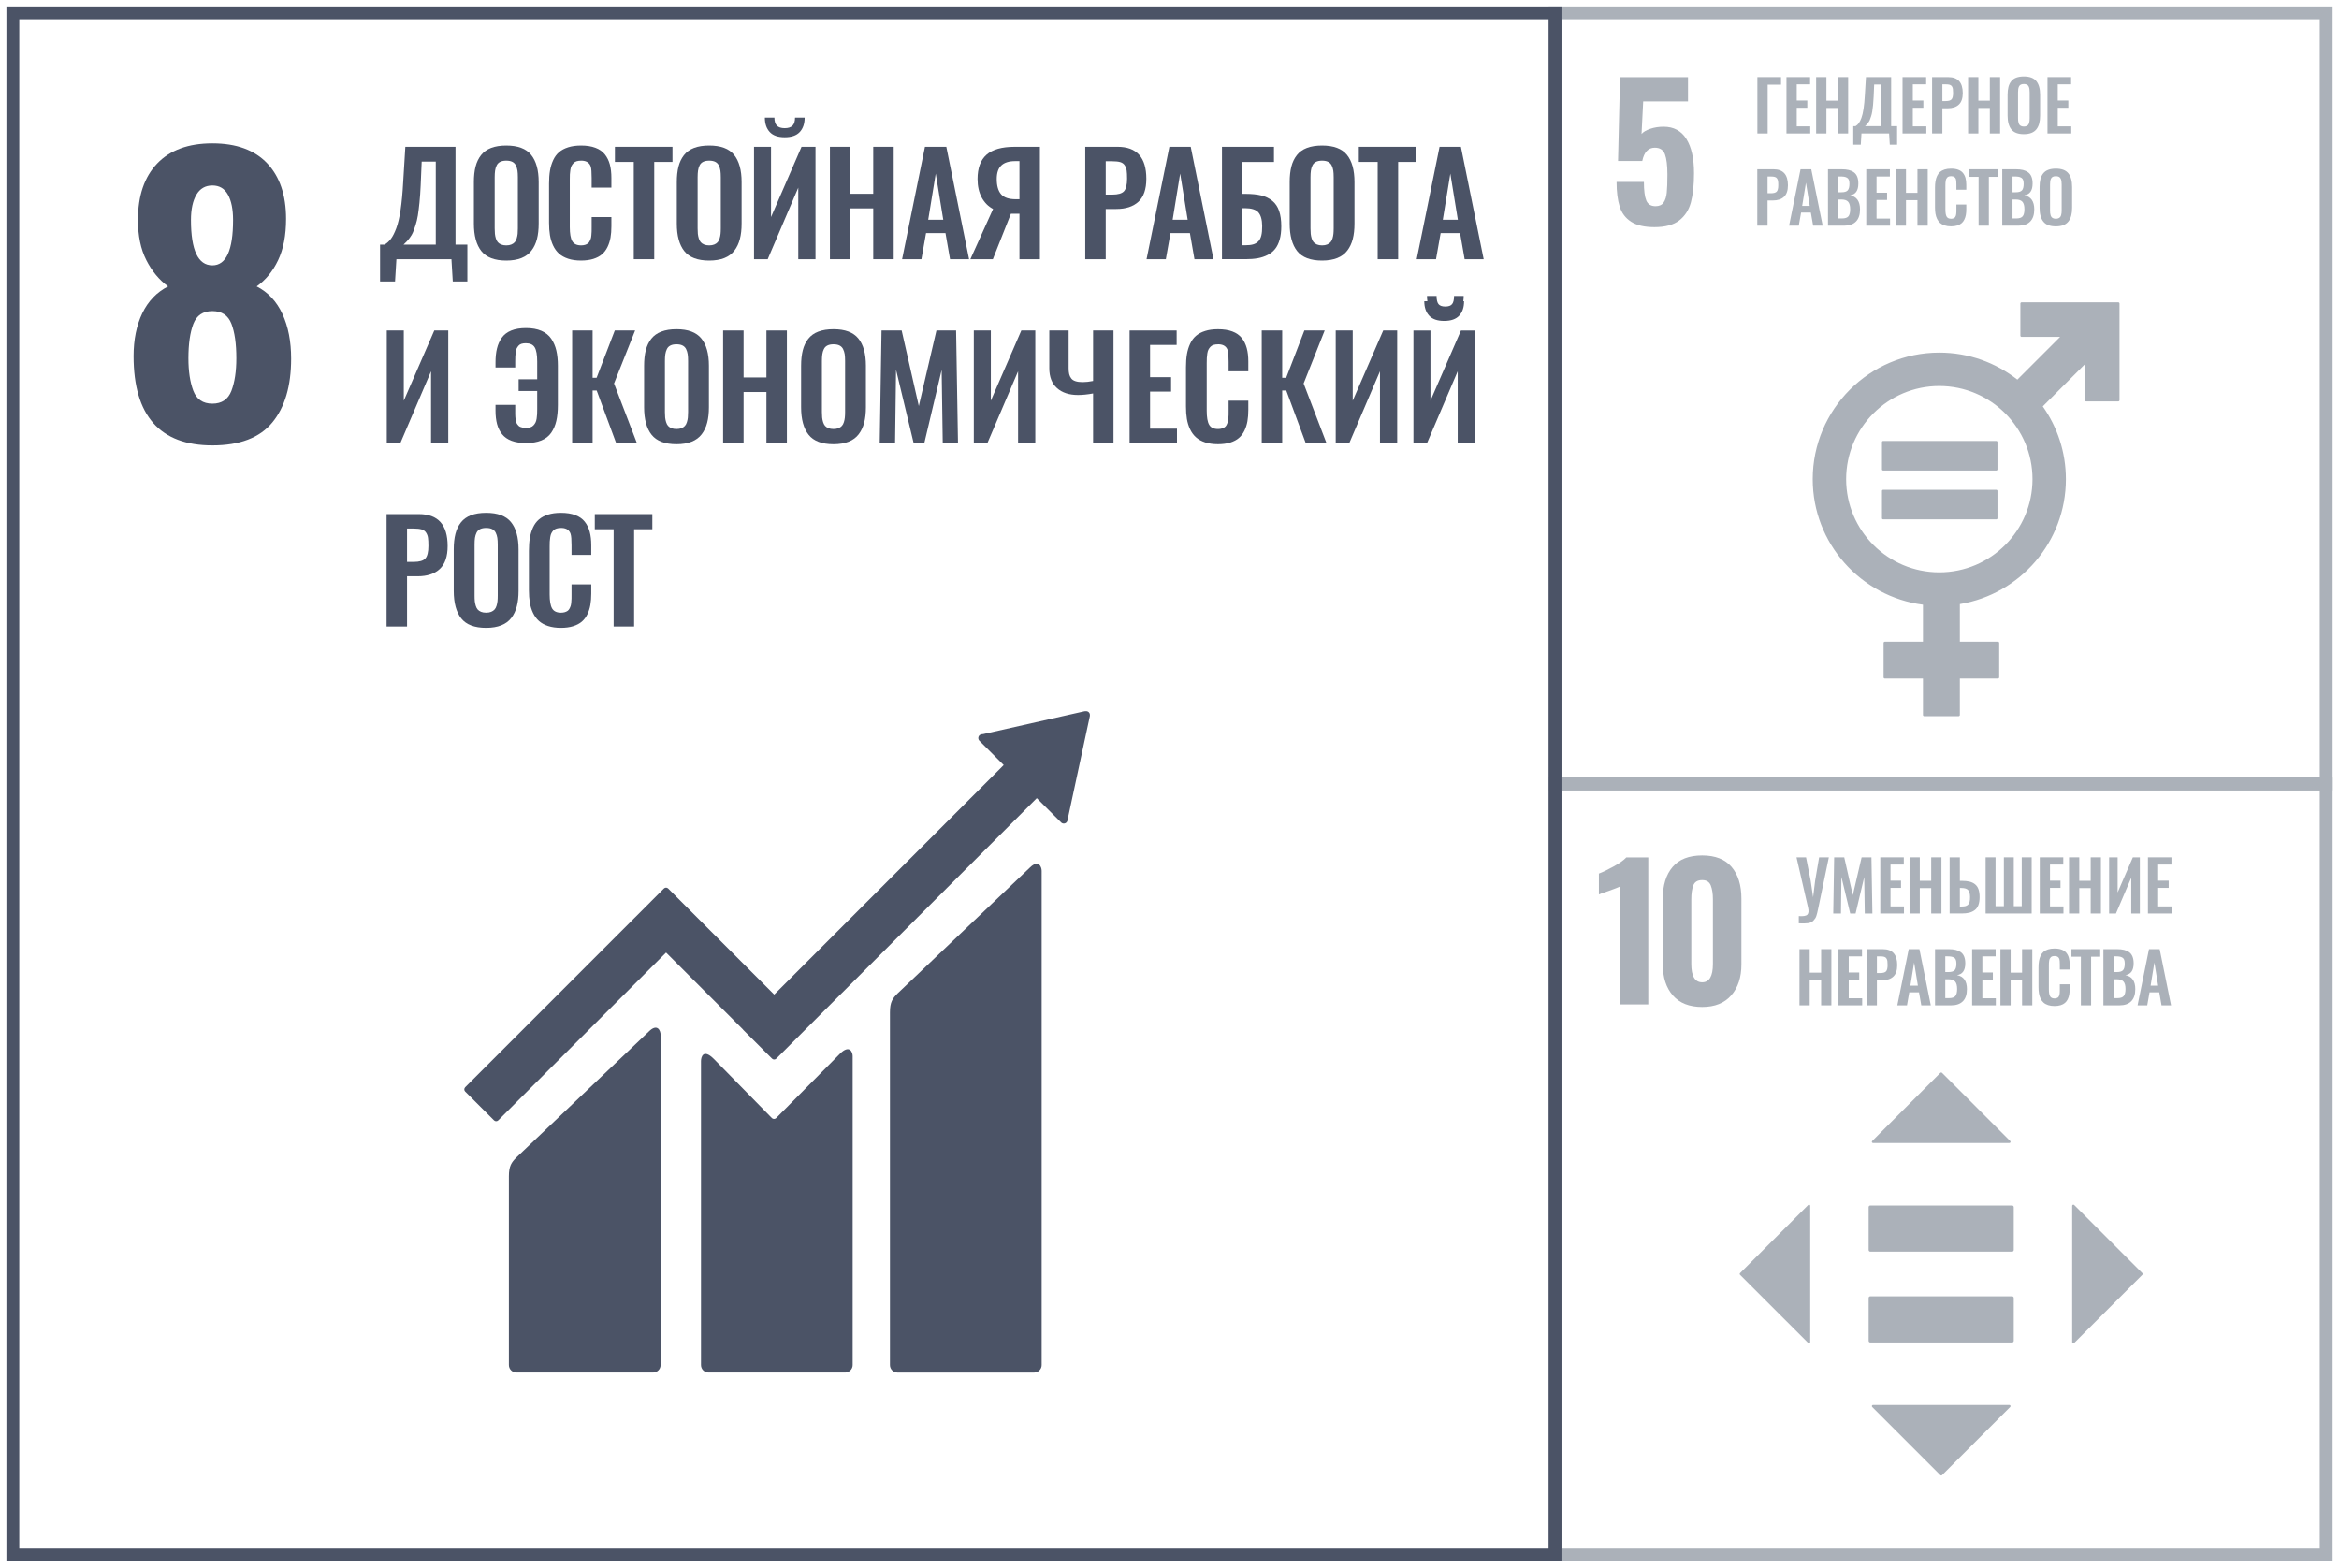<svg viewBox="0 0 182 122" fill="none" xmlns="http://www.w3.org/2000/svg">
<path d="M10.395 27.709C10.395 26.428 10.621 25.318 11.073 24.375C11.525 23.435 12.194 22.737 13.079 22.286C12.382 21.778 11.816 21.094 11.383 20.237C10.95 19.381 10.734 18.34 10.734 17.116C10.734 15.233 11.233 13.768 12.231 12.722C13.229 11.679 14.66 11.155 16.525 11.155C18.389 11.155 19.81 11.674 20.791 12.709C21.77 13.745 22.259 15.186 22.259 17.032C22.259 18.313 22.052 19.385 21.638 20.251C21.223 21.118 20.668 21.795 19.971 22.286C20.857 22.737 21.525 23.453 21.977 24.432C22.429 25.411 22.654 26.569 22.654 27.907C22.654 30.035 22.165 31.692 21.186 32.879C20.206 34.065 18.653 34.658 16.525 34.658C12.438 34.658 10.395 32.341 10.395 27.709ZM18.008 30.407C18.263 29.738 18.389 28.896 18.389 27.878C18.389 26.749 18.263 25.855 18.008 25.195C17.754 24.536 17.259 24.207 16.525 24.207C15.791 24.207 15.297 24.542 15.042 25.209C14.788 25.878 14.66 26.768 14.66 27.878C14.66 28.896 14.788 29.738 15.042 30.407C15.297 31.076 15.791 31.41 16.525 31.41C17.259 31.41 17.754 31.076 18.008 30.407ZM18.135 17.116C18.135 16.287 18.003 15.633 17.739 15.153C17.475 14.672 17.071 14.433 16.525 14.433C15.978 14.433 15.564 14.672 15.281 15.153C15 15.633 14.859 16.287 14.859 17.116C14.859 19.471 15.414 20.647 16.525 20.647C17.599 20.647 18.135 19.471 18.135 17.116Z" fill="#4B5366"/>
<path d="M29.573 21.904V19.035H29.922C30.111 18.924 30.278 18.771 30.42 18.582C30.562 18.392 30.7 18.119 30.834 17.764C30.968 17.41 31.079 16.933 31.169 16.336C31.258 15.738 31.326 15.016 31.371 14.173L31.54 11.424H35.443V19.035H36.366V21.904H35.231L35.127 20.169H30.845L30.739 21.904H29.573ZM31.398 19.035H33.908V12.575H32.812L32.732 14.437C32.711 14.922 32.68 15.363 32.64 15.761C32.599 16.158 32.557 16.493 32.514 16.768C32.469 17.042 32.408 17.296 32.332 17.529C32.254 17.764 32.189 17.946 32.133 18.078C32.079 18.21 32 18.346 31.896 18.484C31.793 18.624 31.713 18.722 31.657 18.779C31.6 18.838 31.515 18.924 31.398 19.035Z" fill="#4B5366"/>
<path d="M39.394 20.275C38.494 20.275 37.849 20.031 37.458 19.542C37.068 19.054 36.873 18.338 36.873 17.395V14.168C36.873 13.703 36.917 13.302 37.005 12.96C37.092 12.62 37.234 12.323 37.429 12.074C37.625 11.824 37.885 11.637 38.212 11.512C38.54 11.387 38.933 11.325 39.394 11.325C40.291 11.325 40.934 11.566 41.326 12.047C41.718 12.53 41.915 13.235 41.915 14.168V17.395C41.915 17.852 41.87 18.254 41.781 18.6C41.691 18.947 41.548 19.248 41.352 19.502C41.157 19.757 40.897 19.95 40.571 20.08C40.242 20.209 39.851 20.275 39.394 20.275ZM38.995 19.025C39.106 19.07 39.238 19.094 39.394 19.094C39.548 19.094 39.68 19.07 39.788 19.025C39.898 18.979 39.985 18.919 40.05 18.846C40.116 18.772 40.167 18.675 40.203 18.556C40.24 18.436 40.264 18.316 40.278 18.197C40.289 18.078 40.295 17.935 40.295 17.769V13.799C40.295 13.588 40.285 13.412 40.264 13.272C40.242 13.131 40.201 12.998 40.14 12.872C40.078 12.748 39.986 12.655 39.863 12.593C39.74 12.532 39.583 12.501 39.394 12.501C39.204 12.501 39.047 12.532 38.922 12.593C38.797 12.655 38.705 12.748 38.645 12.872C38.585 12.998 38.544 13.131 38.524 13.272C38.503 13.412 38.492 13.588 38.492 13.799V17.769C38.492 17.935 38.498 18.078 38.51 18.197C38.523 18.316 38.547 18.436 38.584 18.556C38.621 18.675 38.672 18.772 38.735 18.846C38.798 18.919 38.885 18.979 38.995 19.025Z" fill="#4B5366"/>
<path d="M45.211 20.274C44.835 20.274 44.502 20.228 44.215 20.133C43.926 20.038 43.687 19.906 43.499 19.738C43.312 19.568 43.158 19.36 43.04 19.109C42.923 18.86 42.84 18.591 42.793 18.305C42.745 18.018 42.722 17.696 42.722 17.337V14.288C42.722 13.909 42.746 13.573 42.795 13.279C42.844 12.986 42.927 12.713 43.044 12.462C43.159 12.21 43.312 12.004 43.499 11.842C43.687 11.681 43.924 11.553 44.212 11.462C44.498 11.371 44.831 11.325 45.211 11.325C45.647 11.325 46.019 11.382 46.329 11.5C46.638 11.615 46.883 11.786 47.062 12.01C47.242 12.235 47.371 12.499 47.453 12.799C47.533 13.099 47.573 13.45 47.573 13.85V14.6H46.038V13.857C46.038 13.42 46.016 13.127 45.971 12.975C45.879 12.68 45.656 12.523 45.301 12.502H45.216C45.082 12.502 44.966 12.517 44.866 12.548C44.766 12.58 44.683 12.63 44.621 12.699C44.556 12.768 44.505 12.841 44.467 12.918C44.428 12.995 44.4 13.096 44.38 13.22C44.36 13.346 44.349 13.461 44.343 13.566C44.338 13.672 44.336 13.806 44.336 13.967V17.67C44.336 18.183 44.4 18.549 44.528 18.767C44.656 18.983 44.886 19.093 45.216 19.093C45.328 19.093 45.427 19.08 45.515 19.055C45.6 19.028 45.672 18.995 45.731 18.953C45.789 18.914 45.837 18.856 45.879 18.779C45.919 18.704 45.95 18.634 45.971 18.569C45.992 18.503 46.007 18.413 46.017 18.297C46.028 18.18 46.034 18.083 46.036 18.002C46.038 17.921 46.038 17.81 46.038 17.67V16.889H47.573V17.607C47.573 17.933 47.551 18.227 47.505 18.487C47.459 18.747 47.382 18.991 47.271 19.221C47.16 19.448 47.017 19.639 46.84 19.79C46.665 19.941 46.44 20.059 46.166 20.146C45.891 20.231 45.572 20.274 45.211 20.274Z" fill="#4B5366"/>
<path d="M49.314 20.169V12.601H47.848V11.424H52.326V12.601H50.907V20.169H49.314Z" fill="#4B5366"/>
<path d="M55.184 20.275C54.285 20.275 53.639 20.031 53.249 19.542C52.858 19.054 52.663 18.338 52.663 17.395V14.168C52.663 13.703 52.708 13.302 52.795 12.96C52.883 12.62 53.025 12.323 53.22 12.074C53.415 11.824 53.676 11.637 54.003 11.512C54.33 11.387 54.724 11.325 55.184 11.325C56.082 11.325 56.725 11.566 57.117 12.047C57.509 12.53 57.706 13.235 57.706 14.168V17.395C57.706 17.852 57.661 18.254 57.571 18.6C57.481 18.947 57.338 19.248 57.143 19.502C56.948 19.757 56.687 19.95 56.361 20.08C56.033 20.209 55.641 20.275 55.184 20.275ZM54.786 19.025C54.897 19.07 55.029 19.094 55.184 19.094C55.339 19.094 55.471 19.07 55.579 19.025C55.689 18.979 55.776 18.919 55.841 18.846C55.907 18.772 55.958 18.675 55.994 18.556C56.031 18.436 56.055 18.316 56.067 18.197C56.08 18.078 56.086 17.935 56.086 17.769V13.799C56.086 13.588 56.076 13.412 56.055 13.272C56.033 13.131 55.992 12.998 55.931 12.872C55.869 12.748 55.777 12.655 55.654 12.593C55.531 12.532 55.374 12.501 55.184 12.501C54.995 12.501 54.837 12.532 54.713 12.593C54.588 12.655 54.496 12.748 54.436 12.872C54.376 12.998 54.335 13.131 54.315 13.272C54.294 13.412 54.283 13.588 54.283 13.799V17.769C54.283 17.935 54.288 18.078 54.3 18.197C54.314 18.316 54.338 18.436 54.375 18.556C54.411 18.675 54.462 18.772 54.526 18.846C54.589 18.919 54.675 18.979 54.786 19.025Z" fill="#4B5366"/>
<path d="M58.671 20.169V11.426H59.995V16.89L62.367 11.426H63.455V20.169H62.115V14.6L59.737 20.169H58.671ZM61.06 10.681C60.532 10.681 60.142 10.545 59.891 10.27C59.64 9.996 59.515 9.623 59.515 9.152H60.258C60.258 9.44 60.323 9.65 60.453 9.78C60.583 9.91 60.786 9.975 61.06 9.975C61.334 9.975 61.536 9.91 61.666 9.78C61.796 9.65 61.862 9.44 61.862 9.152H62.61C62.61 9.623 62.485 9.996 62.233 10.27C61.981 10.545 61.59 10.681 61.06 10.681Z" fill="#4B5366"/>
<path d="M64.578 20.169V11.424H66.17V15.079H67.948V11.424H69.54V20.169H67.948V16.214H66.17V20.169H64.578Z" fill="#4B5366"/>
<path d="M70.194 20.169L71.972 11.426H73.634L75.405 20.169H73.923L73.569 18.139H72.056L71.697 20.169H70.194ZM72.225 17.1H73.396L72.811 13.509L72.225 17.1Z" fill="#4B5366"/>
<path d="M75.506 20.169L77.273 16.261C76.903 16.068 76.609 15.773 76.392 15.376C76.174 14.977 76.064 14.497 76.064 13.93C76.064 13.08 76.298 12.45 76.764 12.04C77.23 11.63 77.958 11.425 78.95 11.425H80.916V20.169H79.325V16.63H78.849H78.659L77.256 20.169H75.506ZM79.029 15.502H79.325V12.537H79.002C78.513 12.537 78.15 12.65 77.913 12.876C77.675 13.101 77.557 13.452 77.557 13.93C77.557 14.457 77.67 14.852 77.895 15.113C78.12 15.372 78.497 15.502 79.029 15.502Z" fill="#4B5366"/>
<path d="M84.445 20.169V11.424H86.962C88.451 11.424 89.197 12.253 89.197 13.91C89.197 14.722 88.993 15.316 88.586 15.695C88.177 16.072 87.603 16.261 86.861 16.261H86.038V20.169H84.445ZM86.038 15.143H86.549C86.999 15.143 87.303 15.055 87.462 14.877C87.62 14.7 87.699 14.374 87.699 13.899C87.699 13.628 87.689 13.419 87.667 13.272C87.647 13.124 87.597 12.989 87.52 12.868C87.442 12.746 87.328 12.663 87.175 12.617C87.022 12.571 86.814 12.548 86.555 12.548H86.038V15.143Z" fill="#4B5366"/>
<path d="M89.214 20.169L90.99 11.426H92.652L94.423 20.169H92.942L92.588 18.139H91.075L90.715 20.169H89.214ZM91.243 17.1H92.415L91.829 13.509L91.243 17.1Z" fill="#4B5366"/>
<path d="M95.083 20.168V11.425H99.128V12.606H96.676V15.085H96.934C97.404 15.085 97.807 15.127 98.14 15.209C98.472 15.291 98.757 15.43 98.996 15.623C99.235 15.817 99.412 16.077 99.526 16.404C99.641 16.731 99.698 17.134 99.698 17.611C99.698 18.002 99.656 18.344 99.574 18.638C99.491 18.931 99.373 19.175 99.22 19.368C99.067 19.561 98.874 19.718 98.64 19.837C98.406 19.957 98.149 20.042 97.868 20.093C97.586 20.144 97.265 20.168 96.903 20.168H95.083ZM96.676 19.083H96.903C97.142 19.083 97.339 19.063 97.496 19.019C97.652 18.977 97.787 18.902 97.899 18.793C98.011 18.684 98.092 18.531 98.142 18.337C98.191 18.142 98.214 17.892 98.211 17.591C98.207 17.098 98.108 16.743 97.915 16.525C97.722 16.308 97.377 16.199 96.882 16.199H96.676V19.083Z" fill="#4B5366"/>
<path d="M102.873 20.275C101.973 20.275 101.328 20.031 100.937 19.542C100.547 19.054 100.352 18.338 100.352 17.395V14.168C100.352 13.703 100.396 13.302 100.484 12.96C100.571 12.62 100.713 12.323 100.909 12.074C101.104 11.824 101.364 11.637 101.692 11.512C102.019 11.387 102.413 11.325 102.873 11.325C103.77 11.325 104.414 11.566 104.805 12.047C105.198 12.53 105.394 13.235 105.394 14.168V17.395C105.394 17.852 105.35 18.254 105.26 18.6C105.17 18.947 105.027 19.248 104.832 19.502C104.636 19.757 104.376 19.95 104.05 20.08C103.721 20.209 103.33 20.275 102.873 20.275ZM102.475 19.025C102.586 19.07 102.718 19.094 102.873 19.094C103.027 19.094 103.159 19.07 103.268 19.025C103.378 18.979 103.464 18.919 103.53 18.846C103.595 18.772 103.646 18.675 103.683 18.556C103.719 18.436 103.744 18.316 103.756 18.197C103.768 18.078 103.775 17.935 103.775 17.769V13.799C103.775 13.588 103.765 13.412 103.744 13.272C103.721 13.131 103.68 12.998 103.619 12.872C103.557 12.748 103.465 12.655 103.342 12.593C103.219 12.532 103.063 12.501 102.873 12.501C102.683 12.501 102.526 12.532 102.402 12.593C102.276 12.655 102.184 12.748 102.124 12.872C102.064 12.998 102.023 13.131 102.003 13.272C101.982 13.412 101.971 13.588 101.971 13.799V17.769C101.971 17.935 101.977 18.078 101.989 18.197C102.002 18.316 102.027 18.436 102.063 18.556C102.1 18.675 102.151 18.772 102.214 18.846C102.277 18.919 102.364 18.979 102.475 19.025Z" fill="#4B5366"/>
<path d="M107.198 20.169V12.601H105.731V11.424H110.209V12.601H108.791V20.169H107.198Z" fill="#4B5366"/>
<path d="M110.235 20.169L112.013 11.426H113.675L115.446 20.169H113.964L113.61 18.139H112.097L111.738 20.169H110.235ZM112.266 17.1H113.437L112.852 13.509L112.266 17.1Z" fill="#4B5366"/>
<path d="M30.096 34.46V25.715H31.419V31.179L33.792 25.715H34.88V34.46H33.54V28.891L31.16 34.46H30.096Z" fill="#4B5366"/>
<path d="M40.925 34.475C40.489 34.475 40.116 34.418 39.806 34.301C39.497 34.186 39.252 34.015 39.07 33.79C38.889 33.565 38.758 33.302 38.677 33.001C38.597 32.701 38.556 32.35 38.556 31.949V31.502H40.09V31.944V31.97V32.213C40.09 32.266 40.094 32.339 40.099 32.431C40.104 32.525 40.111 32.595 40.12 32.642C40.129 32.691 40.144 32.751 40.163 32.822C40.181 32.894 40.205 32.95 40.231 32.988C40.257 33.027 40.291 33.069 40.334 33.114C40.377 33.161 40.424 33.196 40.48 33.218C40.533 33.241 40.596 33.26 40.669 33.275C40.741 33.292 40.822 33.3 40.914 33.3C41.048 33.3 41.165 33.283 41.265 33.252C41.365 33.22 41.447 33.17 41.51 33.101C41.573 33.034 41.625 32.96 41.665 32.883C41.705 32.805 41.735 32.704 41.755 32.58C41.775 32.455 41.787 32.339 41.792 32.235C41.797 32.129 41.8 31.995 41.8 31.833V30.425H40.355V29.513H41.8V28.131C41.8 27.614 41.735 27.248 41.608 27.032C41.479 26.816 41.248 26.707 40.914 26.707C40.785 26.707 40.672 26.722 40.576 26.752C40.481 26.782 40.404 26.832 40.344 26.902C40.285 26.973 40.238 27.044 40.201 27.116C40.167 27.188 40.141 27.287 40.126 27.413C40.11 27.541 40.1 27.65 40.097 27.743C40.093 27.836 40.09 27.966 40.09 28.131V28.595H38.556V28.194C38.556 27.783 38.594 27.422 38.671 27.113C38.745 26.803 38.87 26.526 39.044 26.28C39.219 26.034 39.463 25.847 39.778 25.718C40.093 25.59 40.475 25.526 40.925 25.526C41.396 25.526 41.795 25.597 42.125 25.74C42.453 25.883 42.71 26.089 42.894 26.359C43.078 26.629 43.21 26.935 43.289 27.277C43.369 27.617 43.409 28.014 43.409 28.464V31.511C43.409 31.986 43.369 32.397 43.289 32.746C43.21 33.093 43.078 33.401 42.894 33.669C42.71 33.936 42.453 34.137 42.125 34.273C41.795 34.408 41.396 34.475 40.925 34.475Z" fill="#4B5366"/>
<path d="M44.52 34.46V25.715H46.112V29.396H46.423L47.837 25.715H49.419L47.779 29.84L49.551 34.46H47.937L46.429 30.389H46.112V34.46H44.52Z" fill="#4B5366"/>
<path d="M52.64 34.566C51.74 34.566 51.095 34.32 50.704 33.832C50.314 33.343 50.119 32.628 50.119 31.686V28.459C50.119 27.994 50.163 27.591 50.251 27.251C50.338 26.909 50.48 26.614 50.675 26.364C50.871 26.115 51.131 25.927 51.459 25.803C51.786 25.678 52.179 25.615 52.64 25.615C53.536 25.615 54.18 25.856 54.572 26.338C54.965 26.82 55.161 27.526 55.161 28.459V31.686C55.161 32.143 55.117 32.544 55.026 32.891C54.937 33.238 54.794 33.538 54.599 33.792C54.403 34.048 54.143 34.241 53.817 34.369C53.488 34.5 53.097 34.566 52.64 34.566ZM52.242 33.316C52.351 33.361 52.484 33.384 52.64 33.384C52.794 33.384 52.926 33.361 53.035 33.316C53.143 33.27 53.231 33.21 53.296 33.136C53.362 33.062 53.413 32.966 53.45 32.845C53.486 32.727 53.511 32.607 53.523 32.487C53.535 32.367 53.541 32.225 53.541 32.06V28.089C53.541 27.878 53.532 27.703 53.509 27.561C53.488 27.421 53.447 27.288 53.386 27.163C53.324 27.039 53.232 26.946 53.109 26.884C52.986 26.821 52.829 26.791 52.64 26.791C52.45 26.791 52.293 26.821 52.168 26.884C52.043 26.946 51.95 27.039 51.891 27.163C51.831 27.288 51.79 27.421 51.77 27.561C51.748 27.703 51.738 27.878 51.738 28.089V32.06C51.738 32.225 51.744 32.367 51.756 32.487C51.769 32.607 51.794 32.727 51.83 32.845C51.867 32.966 51.918 33.062 51.98 33.136C52.044 33.21 52.131 33.27 52.242 33.316Z" fill="#4B5366"/>
<path d="M56.266 34.46V25.715H57.859V29.371H59.637V25.715H61.229V34.46H59.637V30.505H57.859V34.46H56.266Z" fill="#4B5366"/>
<path d="M64.856 34.566C63.956 34.566 63.311 34.32 62.92 33.832C62.53 33.343 62.335 32.628 62.335 31.686V28.459C62.335 27.994 62.379 27.591 62.467 27.251C62.554 26.909 62.696 26.614 62.892 26.364C63.087 26.115 63.347 25.927 63.675 25.803C64.002 25.678 64.395 25.615 64.856 25.615C65.753 25.615 66.396 25.856 66.788 26.338C67.181 26.82 67.377 27.526 67.377 28.459V31.686C67.377 32.143 67.333 32.544 67.243 32.891C67.153 33.238 67.01 33.538 66.815 33.792C66.619 34.048 66.359 34.241 66.033 34.369C65.704 34.5 65.313 34.566 64.856 34.566ZM64.458 33.316C64.569 33.361 64.701 33.384 64.856 33.384C65.01 33.384 65.142 33.361 65.251 33.316C65.361 33.27 65.447 33.21 65.512 33.136C65.578 33.062 65.629 32.966 65.665 32.845C65.702 32.727 65.727 32.607 65.739 32.487C65.751 32.367 65.758 32.225 65.758 32.06V28.089C65.758 27.878 65.748 27.703 65.727 27.561C65.704 27.421 65.663 27.288 65.602 27.163C65.54 27.039 65.448 26.946 65.325 26.884C65.202 26.821 65.046 26.791 64.856 26.791C64.666 26.791 64.509 26.821 64.384 26.884C64.259 26.946 64.167 27.039 64.107 27.163C64.047 27.288 64.006 27.421 63.986 27.561C63.965 27.703 63.954 27.878 63.954 28.089V32.06C63.954 32.225 63.96 32.367 63.972 32.487C63.985 32.607 64.01 32.727 64.046 32.845C64.083 32.966 64.134 33.062 64.197 33.136C64.26 33.21 64.347 33.27 64.458 33.316Z" fill="#4B5366"/>
<path d="M68.451 34.46L68.593 25.715H70.16L71.494 31.596L72.865 25.715H74.395L74.542 34.46H73.355L73.271 28.785L71.926 34.46H71.087L69.722 28.769L69.647 34.46H68.451Z" fill="#4B5366"/>
<path d="M75.774 34.46V25.715H77.098V31.179L79.471 25.715H80.558V34.46H79.218V28.891L76.839 34.46H75.774Z" fill="#4B5366"/>
<path d="M85.055 34.46V30.616C84.629 30.696 84.239 30.736 83.883 30.736C83.191 30.736 82.645 30.557 82.246 30.198C81.847 29.84 81.647 29.327 81.647 28.659V25.715H83.151V28.653C83.151 28.836 83.166 28.989 83.196 29.113C83.226 29.236 83.278 29.346 83.355 29.444C83.429 29.544 83.541 29.616 83.689 29.663C83.837 29.71 84.022 29.734 84.248 29.734C84.487 29.734 84.755 29.704 85.055 29.644V25.715H86.642V34.46H85.055Z" fill="#4B5366"/>
<path d="M87.895 34.46V25.715H91.556V26.84H89.488V29.349H91.123V30.472H89.488V33.357H91.582V34.46H87.895Z" fill="#4B5366"/>
<path d="M94.771 34.565C94.394 34.565 94.062 34.518 93.774 34.423C93.485 34.328 93.247 34.196 93.059 34.027C92.872 33.859 92.718 33.649 92.6 33.4C92.483 33.151 92.4 32.882 92.353 32.596C92.305 32.309 92.282 31.986 92.282 31.628V28.579C92.282 28.199 92.306 27.863 92.355 27.57C92.404 27.277 92.487 27.003 92.604 26.752C92.719 26.501 92.872 26.294 93.059 26.132C93.247 25.97 93.484 25.844 93.772 25.753C94.058 25.661 94.391 25.616 94.771 25.616C95.207 25.616 95.579 25.673 95.889 25.79C96.198 25.906 96.442 26.076 96.622 26.301C96.801 26.526 96.93 26.789 97.011 27.09C97.094 27.39 97.133 27.741 97.133 28.141V28.891H95.598V28.147C95.598 27.711 95.576 27.418 95.53 27.266C95.439 26.971 95.216 26.813 94.861 26.792H94.776C94.642 26.792 94.526 26.807 94.426 26.839C94.325 26.871 94.243 26.92 94.181 26.99C94.117 27.058 94.066 27.131 94.027 27.208C93.988 27.285 93.959 27.387 93.94 27.512C93.92 27.636 93.909 27.752 93.904 27.857C93.898 27.962 93.896 28.097 93.896 28.258V31.96C93.896 32.473 93.959 32.839 94.088 33.057C94.216 33.274 94.445 33.384 94.776 33.384C94.888 33.384 94.987 33.371 95.074 33.344C95.16 33.318 95.232 33.284 95.29 33.244C95.349 33.204 95.398 33.147 95.439 33.07C95.479 32.995 95.508 32.925 95.53 32.859C95.552 32.794 95.567 32.703 95.577 32.588C95.588 32.471 95.594 32.374 95.596 32.293C95.598 32.212 95.598 32.101 95.598 31.96V31.179H97.133V31.897C97.133 32.224 97.11 32.517 97.065 32.777C97.019 33.038 96.942 33.282 96.831 33.511C96.72 33.739 96.577 33.929 96.4 34.08C96.225 34.231 96 34.35 95.726 34.437C95.451 34.522 95.132 34.565 94.771 34.565Z" fill="#4B5366"/>
<path d="M98.176 34.46V25.715H99.769V29.396H100.079L101.494 25.715H103.075L101.436 29.84L103.207 34.46H101.593L100.086 30.389H99.769V34.46H98.176Z" fill="#4B5366"/>
<path d="M103.933 34.46V25.715H105.257V31.179L107.63 25.715H108.717V34.46H107.377V28.891L104.998 34.46H103.933Z" fill="#4B5366"/>
<path d="M109.981 34.46V25.716H111.305V31.179L113.678 25.716H114.765V34.46H113.425V28.891L111.047 34.46H109.981ZM112.37 24.972C111.842 24.972 111.453 24.835 111.201 24.561C110.95 24.287 110.825 23.914 110.825 23.443H111.568C111.568 23.731 111.633 23.94 111.763 24.07C111.893 24.2 112.096 24.265 112.37 24.265C112.644 24.265 112.846 24.2 112.977 24.07C113.106 23.94 113.172 23.731 113.172 23.443H113.92C113.92 23.914 113.795 24.287 113.543 24.561C113.292 24.835 112.9 24.972 112.37 24.972Z" fill="#4B5366"/>
<path d="M30.08 48.751V40.005H32.595C34.086 40.005 34.831 40.834 34.831 42.491C34.831 43.303 34.627 43.897 34.219 44.275C33.812 44.653 33.236 44.842 32.496 44.842H31.673V48.751H30.08ZM31.673 43.724H32.184C32.634 43.724 32.938 43.635 33.097 43.458C33.254 43.282 33.334 42.954 33.334 42.48C33.334 42.209 33.323 41.999 33.302 41.853C33.282 41.704 33.232 41.57 33.154 41.449C33.077 41.327 32.961 41.244 32.809 41.197C32.655 41.152 32.449 41.129 32.189 41.129H31.673V43.724Z" fill="#4B5366"/>
<path d="M37.828 48.856C36.927 48.856 36.281 48.612 35.892 48.123C35.502 47.635 35.306 46.919 35.306 45.976V42.749C35.306 42.284 35.351 41.882 35.438 41.541C35.526 41.2 35.668 40.904 35.863 40.655C36.058 40.405 36.319 40.219 36.646 40.093C36.974 39.968 37.366 39.906 37.828 39.906C38.724 39.906 39.368 40.147 39.76 40.628C40.152 41.11 40.349 41.816 40.349 42.749V45.976C40.349 46.433 40.304 46.835 40.213 47.182C40.123 47.528 39.981 47.829 39.786 48.083C39.591 48.338 39.33 48.531 39.003 48.66C38.676 48.79 38.285 48.856 37.828 48.856ZM37.429 47.606C37.539 47.651 37.672 47.674 37.828 47.674C37.982 47.674 38.114 47.651 38.222 47.606C38.331 47.56 38.419 47.5 38.484 47.427C38.55 47.353 38.601 47.256 38.637 47.136C38.674 47.017 38.698 46.897 38.71 46.778C38.723 46.658 38.729 46.515 38.729 46.35V42.379C38.729 42.169 38.718 41.993 38.697 41.852C38.676 41.712 38.635 41.578 38.573 41.453C38.512 41.329 38.42 41.235 38.297 41.174C38.174 41.113 38.017 41.082 37.828 41.082C37.638 41.082 37.479 41.113 37.356 41.174C37.231 41.235 37.138 41.329 37.079 41.453C37.019 41.578 36.978 41.712 36.957 41.852C36.936 41.993 36.926 42.169 36.926 42.379V46.35C36.926 46.515 36.931 46.658 36.944 46.778C36.957 46.897 36.981 47.017 37.018 47.136C37.054 47.256 37.105 47.353 37.168 47.427C37.232 47.5 37.318 47.56 37.429 47.606Z" fill="#4B5366"/>
<path d="M43.645 48.856C43.268 48.856 42.936 48.808 42.648 48.714C42.359 48.619 42.121 48.487 41.933 48.318C41.745 48.148 41.592 47.94 41.474 47.69C41.356 47.441 41.273 47.172 41.227 46.886C41.179 46.599 41.156 46.277 41.156 45.919V42.87C41.156 42.49 41.18 42.154 41.229 41.86C41.278 41.567 41.361 41.294 41.476 41.042C41.593 40.791 41.745 40.585 41.933 40.423C42.121 40.261 42.358 40.135 42.645 40.043C42.931 39.952 43.264 39.906 43.645 39.906C44.081 39.906 44.453 39.964 44.763 40.081C45.072 40.197 45.316 40.367 45.496 40.592C45.675 40.816 45.804 41.08 45.885 41.38C45.967 41.681 46.007 42.03 46.007 42.432V43.182H44.472V42.437C44.472 42 44.45 41.709 44.403 41.557C44.312 41.262 44.09 41.103 43.735 41.083H43.65C43.516 41.083 43.4 41.098 43.3 41.13C43.199 41.162 43.117 41.211 43.053 41.279C42.99 41.348 42.939 41.422 42.901 41.499C42.862 41.576 42.833 41.676 42.814 41.802C42.794 41.927 42.782 42.041 42.776 42.148C42.772 42.253 42.769 42.386 42.769 42.547V46.251C42.769 46.764 42.833 47.13 42.962 47.348C43.09 47.565 43.319 47.674 43.65 47.674C43.762 47.674 43.861 47.662 43.947 47.635C44.034 47.608 44.106 47.575 44.164 47.534C44.223 47.495 44.271 47.436 44.312 47.36C44.352 47.286 44.382 47.216 44.403 47.149C44.426 47.085 44.441 46.994 44.451 46.877C44.462 46.762 44.468 46.663 44.47 46.584C44.472 46.502 44.472 46.391 44.472 46.251V45.47H46.007V46.188C46.007 46.515 45.984 46.807 45.938 47.068C45.893 47.328 45.815 47.572 45.704 47.801C45.593 48.03 45.45 48.219 45.274 48.37C45.098 48.522 44.874 48.64 44.6 48.726C44.325 48.813 44.006 48.856 43.645 48.856Z" fill="#4B5366"/>
<path d="M47.748 48.751V41.183H46.282V40.006H50.759V41.183H49.341V48.751H47.748Z" fill="#4B5366"/>
<path d="M112.461 24.56C111.511 24.56 111.037 24.05 111.037 23.03H111.781C111.781 23.328 111.831 23.54 111.931 23.666C112.03 23.79 112.208 23.853 112.461 23.853C112.714 23.853 112.891 23.79 112.991 23.662C113.091 23.537 113.141 23.326 113.141 23.03H113.89C113.89 24.05 113.414 24.56 112.461 24.56Z" fill="#4B5366"/>
<path d="M80.128 67.518L69.835 77.309C69.448 77.696 69.248 77.98 69.248 78.779V106.22C69.248 106.542 69.511 106.806 69.835 106.806H80.467C80.791 106.806 81.053 106.542 81.053 106.22V67.764C81.053 67.442 80.799 66.85 80.128 67.518Z" fill="#4B5366"/>
<path d="M50.477 80.274L40.184 90.064C39.797 90.45 39.597 90.734 39.597 91.532V106.221C39.597 106.54 39.86 106.804 40.184 106.804H50.815C51.14 106.804 51.402 106.54 51.402 106.221V80.519C51.402 80.195 51.147 79.603 50.477 80.274Z" fill="#4B5366"/>
<path d="M84.806 55.645C84.81 55.567 84.782 55.483 84.719 55.422C84.665 55.368 84.596 55.344 84.529 55.339L84.472 55.342L84.388 55.346L76.507 57.124L76.365 57.139C76.307 57.151 76.254 57.179 76.21 57.22C76.094 57.337 76.094 57.526 76.21 57.643L76.299 57.732L78.099 59.532L60.242 77.39L51.993 69.141C51.9 69.047 51.752 69.047 51.658 69.141L49.42 71.38C49.417 71.38 49.417 71.382 49.417 71.382L36.196 84.602C36.104 84.696 36.104 84.847 36.196 84.938L38.438 87.177C38.529 87.271 38.678 87.271 38.771 87.177L51.828 74.123L57.813 80.109C57.818 80.118 57.823 80.128 57.831 80.138L60.071 82.374C60.163 82.469 60.312 82.469 60.406 82.374L80.674 62.107L82.564 63.995C82.679 64.113 82.869 64.113 82.984 63.995C83.039 63.94 83.066 63.872 83.069 63.801L83.072 63.777L84.802 55.731L84.806 55.645Z" fill="#4B5366"/>
<path d="M65.361 81.992L60.381 87.013C60.287 87.091 60.148 87.088 60.06 87L55.548 82.403C54.723 81.579 54.545 82.247 54.545 82.57V106.218C54.545 106.54 54.804 106.804 55.127 106.804H65.762C66.084 106.804 66.346 106.54 66.346 106.218V82.177C66.346 81.855 66.092 81.261 65.361 81.992Z" fill="#4B5366"/>
<path d="M181.004 1H121.004V61H181.004V1Z" stroke="#ABB1B9" stroke-miterlimit="10"/>
<path d="M126.921 17.256C126.486 16.977 126.189 16.582 126.028 16.073C125.867 15.562 125.787 14.924 125.787 14.159H127.914C127.914 14.82 127.975 15.3 128.098 15.598C128.221 15.895 128.462 16.044 128.821 16.044C129.105 16.044 129.313 15.95 129.446 15.761C129.577 15.572 129.66 15.314 129.693 14.988C129.727 14.662 129.743 14.191 129.743 13.577C129.743 12.877 129.679 12.355 129.552 12.01C129.424 11.665 129.162 11.493 128.765 11.493C128.254 11.493 127.928 11.838 127.786 12.528H125.9L126.057 6.005H131.345V7.891H127.858L127.73 10.429C127.862 10.268 128.089 10.134 128.41 10.025C128.731 9.916 129.076 9.862 129.446 9.862C130.229 9.862 130.821 10.179 131.218 10.812C131.615 11.445 131.813 12.334 131.813 13.478C131.813 14.385 131.733 15.139 131.572 15.739C131.411 16.339 131.106 16.812 130.658 17.157C130.209 17.502 129.568 17.675 128.736 17.675C127.961 17.675 127.356 17.535 126.921 17.256Z" fill="#ABB1B9"/>
<path d="M136.744 10.388V5.998H138.583V6.589H137.543V10.388H136.744Z" fill="#ABB1B9"/>
<path d="M139.007 10.388V5.998H140.844V6.562H139.806V7.822H140.627V8.386H139.806V9.834H140.857V10.388H139.007Z" fill="#ABB1B9"/>
<path d="M141.315 10.388V5.998H142.115V7.833H143.007V5.998H143.806V10.388H143.007V8.402H142.115V10.388H141.315Z" fill="#ABB1B9"/>
<path d="M144.205 11.259V9.818H144.38C144.475 9.762 144.559 9.686 144.63 9.591C144.701 9.496 144.771 9.359 144.838 9.18C144.905 9.002 144.961 8.763 145.006 8.463C145.051 8.163 145.085 7.801 145.108 7.378L145.192 5.999H147.152V9.818H147.615V11.259H147.046L146.993 10.388H144.843L144.79 11.259H144.205ZM145.121 9.818H146.381V6.575H145.831L145.791 7.51C145.78 7.754 145.765 7.976 145.745 8.175C145.724 8.374 145.703 8.542 145.681 8.68C145.659 8.818 145.628 8.945 145.589 9.062C145.551 9.18 145.518 9.272 145.49 9.338C145.464 9.404 145.423 9.472 145.372 9.542C145.319 9.612 145.279 9.661 145.251 9.69C145.222 9.719 145.18 9.762 145.121 9.818Z" fill="#ABB1B9"/>
<path d="M148.038 10.388V5.998H149.875V6.562H148.838V7.822H149.658V8.386H148.838V9.834H149.889V10.388H148.038Z" fill="#ABB1B9"/>
<path d="M150.338 10.388V5.999H151.601C152.349 5.999 152.723 6.414 152.723 7.246C152.723 7.653 152.621 7.952 152.416 8.142C152.212 8.331 151.923 8.426 151.551 8.426H151.138V10.388H150.338ZM151.138 7.865H151.395C151.621 7.865 151.773 7.82 151.852 7.731C151.932 7.643 151.971 7.478 151.971 7.24C151.971 7.104 151.966 6.999 151.956 6.926C151.945 6.851 151.921 6.784 151.882 6.723C151.843 6.662 151.785 6.62 151.709 6.597C151.632 6.574 151.528 6.562 151.397 6.562H151.138V7.865Z" fill="#ABB1B9"/>
<path d="M153.139 10.388V5.998H153.938V7.833H154.83V5.998H155.63V10.388H154.83V8.402H153.938V10.388H153.139Z" fill="#ABB1B9"/>
<path d="M157.477 10.441C157.026 10.441 156.702 10.318 156.506 10.073C156.31 9.828 156.212 9.469 156.212 8.995V7.375C156.212 7.142 156.234 6.94 156.278 6.769C156.323 6.598 156.393 6.449 156.491 6.325C156.589 6.199 156.72 6.105 156.884 6.042C157.049 5.98 157.246 5.948 157.477 5.948C157.927 5.948 158.251 6.069 158.447 6.311C158.644 6.553 158.743 6.907 158.743 7.375V8.995C158.743 9.225 158.721 9.426 158.675 9.6C158.63 9.774 158.559 9.925 158.461 10.053C158.363 10.181 158.232 10.278 158.068 10.343C157.904 10.408 157.707 10.441 157.477 10.441ZM157.278 9.813C157.333 9.836 157.4 9.848 157.477 9.848C157.555 9.848 157.621 9.836 157.676 9.813C157.73 9.79 157.774 9.76 157.807 9.724C157.84 9.686 157.865 9.638 157.884 9.578C157.902 9.518 157.914 9.458 157.921 9.398C157.927 9.338 157.93 9.266 157.93 9.183V7.19C157.93 7.084 157.925 6.996 157.914 6.925C157.904 6.855 157.883 6.788 157.852 6.725C157.821 6.663 157.775 6.616 157.713 6.585C157.652 6.554 157.573 6.538 157.477 6.538C157.382 6.538 157.303 6.554 157.241 6.585C157.178 6.616 157.132 6.663 157.102 6.725C157.071 6.788 157.051 6.855 157.041 6.925C157.03 6.996 157.025 7.084 157.025 7.19V9.183C157.025 9.266 157.028 9.338 157.034 9.398C157.04 9.458 157.053 9.518 157.071 9.578C157.089 9.638 157.115 9.686 157.147 9.724C157.178 9.76 157.222 9.79 157.278 9.813Z" fill="#ABB1B9"/>
<path d="M159.317 10.388V5.998H161.154V6.562H160.116V7.822H160.937V8.386H160.116V9.834H161.167V10.388H159.317Z" fill="#ABB1B9"/>
<path d="M136.736 17.561V13.171H137.998C138.747 13.171 139.121 13.587 139.121 14.419C139.121 14.826 139.018 15.125 138.813 15.315C138.609 15.504 138.321 15.599 137.948 15.599H137.535V17.561H136.736ZM137.535 15.038H137.792C138.018 15.038 138.17 14.993 138.25 14.904C138.329 14.815 138.369 14.652 138.369 14.413C138.369 14.277 138.364 14.172 138.353 14.099C138.342 14.024 138.318 13.957 138.279 13.896C138.24 13.835 138.183 13.793 138.106 13.77C138.029 13.747 137.925 13.735 137.795 13.735H137.535V15.038Z" fill="#ABB1B9"/>
<path d="M139.21 17.561L140.102 13.172H140.936L141.826 17.561H141.082L140.904 16.542H140.145L139.964 17.561H139.21ZM140.229 16.02H140.817L140.523 14.217L140.229 16.02Z" fill="#ABB1B9"/>
<path d="M142.238 17.561V13.172H143.313C143.516 13.172 143.693 13.19 143.845 13.226C143.997 13.262 144.131 13.323 144.249 13.406C144.366 13.49 144.454 13.605 144.513 13.754C144.572 13.902 144.601 14.082 144.599 14.291C144.597 14.834 144.383 15.136 143.956 15.199C144.47 15.297 144.727 15.659 144.729 16.287C144.731 16.704 144.627 17.02 144.417 17.236C144.206 17.453 143.9 17.561 143.498 17.561H142.238ZM143.037 14.961H143.287C143.522 14.961 143.685 14.911 143.773 14.81C143.861 14.71 143.906 14.54 143.906 14.302C143.906 14.179 143.891 14.078 143.862 14.002C143.833 13.925 143.784 13.867 143.715 13.829C143.646 13.789 143.57 13.764 143.486 13.751C143.402 13.739 143.291 13.733 143.151 13.733H143.037V14.961ZM143.037 16.997H143.331C143.571 16.997 143.737 16.941 143.828 16.83C143.919 16.719 143.964 16.536 143.964 16.279C143.964 16.015 143.912 15.823 143.809 15.704C143.705 15.585 143.533 15.525 143.289 15.525H143.037V16.997Z" fill="#ABB1B9"/>
<path d="M145.215 17.561V13.171H147.053V13.736H146.015V14.996H146.835V15.559H146.015V17.007H147.066V17.561H145.215Z" fill="#ABB1B9"/>
<path d="M147.507 17.561V13.171H148.307V15.006H149.199V13.171H149.998V17.561H149.199V15.575H148.307V17.561H147.507Z" fill="#ABB1B9"/>
<path d="M151.814 17.614C151.624 17.614 151.458 17.59 151.314 17.542C151.169 17.494 151.049 17.428 150.954 17.344C150.86 17.259 150.783 17.154 150.724 17.028C150.665 16.904 150.624 16.768 150.6 16.625C150.576 16.481 150.564 16.32 150.564 16.139V14.609C150.564 14.418 150.576 14.25 150.601 14.102C150.626 13.955 150.667 13.818 150.726 13.692C150.784 13.566 150.86 13.462 150.954 13.381C151.049 13.3 151.168 13.236 151.312 13.19C151.456 13.145 151.623 13.121 151.814 13.121C152.033 13.121 152.219 13.15 152.375 13.209C152.53 13.267 152.653 13.353 152.743 13.465C152.833 13.578 152.898 13.711 152.939 13.861C152.979 14.012 152.999 14.188 152.999 14.389V14.765H152.229V14.392C152.229 14.173 152.218 14.026 152.195 13.95C152.149 13.802 152.037 13.723 151.859 13.712H151.816C151.749 13.712 151.691 13.72 151.64 13.735C151.59 13.752 151.549 13.777 151.517 13.811C151.485 13.845 151.459 13.882 151.44 13.921C151.421 13.959 151.407 14.01 151.397 14.073C151.387 14.136 151.381 14.194 151.378 14.246C151.376 14.299 151.374 14.367 151.374 14.447V16.306C151.374 16.564 151.407 16.747 151.471 16.856C151.535 16.965 151.65 17.021 151.816 17.021C151.873 17.021 151.923 17.014 151.966 17.001C152.009 16.988 152.045 16.971 152.075 16.951C152.104 16.93 152.128 16.901 152.149 16.863C152.169 16.825 152.184 16.79 152.195 16.757C152.205 16.724 152.213 16.679 152.218 16.621C152.224 16.563 152.227 16.514 152.228 16.473C152.229 16.432 152.229 16.377 152.229 16.306V15.914H152.999V16.275C152.999 16.438 152.988 16.585 152.965 16.716C152.942 16.847 152.903 16.969 152.847 17.085C152.792 17.199 152.72 17.294 152.631 17.37C152.543 17.446 152.43 17.506 152.293 17.549C152.155 17.592 151.995 17.614 151.814 17.614Z" fill="#ABB1B9"/>
<path d="M153.955 17.561V13.762H153.219V13.171H155.466V13.762H154.754V17.561H153.955Z" fill="#ABB1B9"/>
<path d="M155.796 17.561V13.172H156.871C157.074 13.172 157.252 13.19 157.404 13.226C157.555 13.262 157.69 13.323 157.807 13.406C157.924 13.49 158.013 13.605 158.072 13.754C158.131 13.902 158.16 14.082 158.158 14.291C158.156 14.834 157.942 15.136 157.514 15.199C158.028 15.297 158.286 15.659 158.288 16.287C158.289 16.704 158.185 17.02 157.975 17.236C157.765 17.453 157.459 17.561 157.057 17.561H155.796ZM156.596 14.961H156.845C157.081 14.961 157.244 14.911 157.332 14.81C157.42 14.71 157.464 14.54 157.464 14.302C157.464 14.179 157.449 14.078 157.42 14.002C157.392 13.925 157.342 13.867 157.274 13.829C157.205 13.789 157.128 13.764 157.045 13.751C156.961 13.739 156.849 13.733 156.71 13.733H156.596V14.961ZM156.596 16.997H156.89C157.13 16.997 157.295 16.941 157.386 16.83C157.477 16.719 157.522 16.536 157.522 16.279C157.522 16.015 157.471 15.823 157.368 15.704C157.264 15.585 157.091 15.525 156.848 15.525H156.596V16.997Z" fill="#ABB1B9"/>
<path d="M159.968 17.614C159.516 17.614 159.192 17.491 158.996 17.246C158.8 17 158.702 16.642 158.702 16.169V14.548C158.702 14.315 158.724 14.114 158.768 13.942C158.813 13.771 158.884 13.623 158.982 13.497C159.08 13.372 159.21 13.278 159.375 13.216C159.539 13.153 159.737 13.121 159.968 13.121C160.417 13.121 160.741 13.242 160.937 13.484C161.135 13.726 161.233 14.08 161.233 14.548V16.169C161.233 16.398 161.211 16.599 161.165 16.773C161.121 16.947 161.049 17.098 160.951 17.226C160.853 17.354 160.722 17.451 160.558 17.516C160.394 17.581 160.197 17.614 159.968 17.614ZM159.768 16.986C159.823 17.009 159.89 17.021 159.968 17.021C160.046 17.021 160.111 17.009 160.166 16.986C160.22 16.963 160.264 16.933 160.297 16.896C160.33 16.859 160.356 16.811 160.374 16.751C160.392 16.691 160.405 16.631 160.411 16.57C160.417 16.511 160.42 16.439 160.42 16.356V14.363C160.42 14.257 160.415 14.169 160.404 14.098C160.394 14.028 160.373 13.961 160.342 13.898C160.311 13.836 160.265 13.789 160.203 13.758C160.142 13.727 160.063 13.712 159.968 13.712C159.872 13.712 159.793 13.727 159.731 13.758C159.668 13.789 159.622 13.836 159.592 13.898C159.562 13.961 159.542 14.028 159.531 14.098C159.521 14.169 159.516 14.257 159.516 14.363V16.356C159.516 16.439 159.518 16.511 159.524 16.57C159.531 16.631 159.543 16.691 159.561 16.751C159.58 16.811 159.605 16.859 159.637 16.896C159.669 16.933 159.713 16.963 159.768 16.986Z" fill="#ABB1B9"/>
<path d="M164.823 23.524H157.302C157.251 23.524 157.207 23.566 157.207 23.619V26.118C157.207 26.172 157.251 26.215 157.302 26.215H160.297L156.972 29.54C155.298 28.224 153.19 27.437 150.899 27.437C145.468 27.437 141.049 31.856 141.049 37.287C141.049 42.287 144.796 46.426 149.628 47.052V49.932H146.662C146.606 49.932 146.564 49.974 146.564 50.027V52.706C146.564 52.759 146.606 52.801 146.662 52.801H149.628V55.635C149.628 55.688 149.671 55.73 149.723 55.73H152.401C152.454 55.73 152.498 55.688 152.498 55.635V52.801H155.463C155.517 52.801 155.559 52.759 155.559 52.706V50.027C155.559 49.974 155.517 49.932 155.463 49.932H152.498V47.005C157.171 46.239 160.749 42.174 160.749 37.287C160.749 35.179 160.082 33.225 158.95 31.622L162.227 28.343V31.14C162.227 31.193 162.271 31.236 162.325 31.236H164.823C164.876 31.236 164.921 31.193 164.921 31.14V23.619C164.921 23.566 164.876 23.524 164.823 23.524ZM150.899 44.537C146.901 44.537 143.65 41.285 143.65 37.287C143.65 33.289 146.901 30.036 150.899 30.036C154.897 30.036 158.15 33.289 158.15 37.287C158.15 41.285 154.897 44.537 150.899 44.537Z" fill="#ABB1B9"/>
<path d="M155.328 34.311H146.534C146.481 34.311 146.438 34.35 146.438 34.396V36.526C146.438 36.576 146.481 36.613 146.534 36.613H155.328C155.382 36.613 155.425 36.576 155.425 36.526V34.396C155.425 34.35 155.382 34.311 155.328 34.311Z" fill="#ABB1B9"/>
<path d="M155.328 38.112H146.534C146.481 38.112 146.438 38.153 146.438 38.201V40.33C146.438 40.378 146.481 40.416 146.534 40.416H155.328C155.382 40.416 155.425 40.378 155.425 40.33V38.201C155.425 38.153 155.382 38.112 155.328 38.112Z" fill="#ABB1B9"/>
<path d="M126.065 68.979C125.962 69.035 125.66 69.154 125.161 69.332C124.765 69.464 124.516 69.553 124.413 69.6V67.976C124.733 67.854 125.121 67.665 125.578 67.411C126.035 67.157 126.357 66.927 126.545 66.719H128.254V78.16H126.065V68.979Z" fill="#ABB1B9"/>
<path d="M142.647 71.085L142.718 66.712H143.502L144.169 69.653L144.855 66.712H145.619L145.693 71.085H145.1L145.058 68.247L144.385 71.085H143.966L143.283 68.24L143.246 71.085H142.647Z" fill="#ABB1B9"/>
<path d="M146.307 71.085V66.712H148.137V67.275H147.103V68.529H147.92V69.091H147.103V70.533H148.15V71.085H146.307Z" fill="#ABB1B9"/>
<path d="M148.584 71.085V66.712H149.381V68.54H150.269V66.712H151.066V71.085H150.269V69.107H149.381V71.085H148.584Z" fill="#ABB1B9"/>
<path d="M151.703 71.084V66.713H152.499V68.543H152.652C152.887 68.543 153.089 68.564 153.254 68.605C153.421 68.646 153.564 68.715 153.683 68.812C153.802 68.909 153.89 69.038 153.948 69.202C154.005 69.366 154.034 69.567 154.034 69.805C154.034 70.048 154.003 70.254 153.941 70.422C153.88 70.59 153.786 70.721 153.661 70.817C153.535 70.913 153.389 70.982 153.224 71.023C153.059 71.064 152.862 71.084 152.634 71.084H151.703V71.084ZM152.499 70.541H152.636C152.756 70.541 152.855 70.531 152.933 70.51C153.011 70.489 153.078 70.451 153.135 70.397C153.191 70.342 153.232 70.266 153.256 70.169C153.281 70.071 153.292 69.946 153.29 69.795C153.289 69.549 153.239 69.372 153.143 69.263C153.046 69.154 152.873 69.099 152.626 69.099H152.499V70.541V70.541Z" fill="#ABB1B9"/>
<path d="M154.503 71.085V66.712H155.275V70.515H155.924V66.712H156.694V70.515H157.313V66.712H158.086V71.085H154.503Z" fill="#ABB1B9"/>
<path d="M158.716 71.085V66.712H160.546V67.275H159.512V68.529H160.329V69.091H159.512V70.533H160.559V71.085H158.716Z" fill="#ABB1B9"/>
<path d="M160.993 71.085V66.712H161.79V68.54H162.678V66.712H163.475V71.085H162.678V69.107H161.79V71.085H160.993Z" fill="#ABB1B9"/>
<path d="M164.112 71.085V66.712H164.774V69.445L165.96 66.712H166.504V71.085H165.834V68.3L164.644 71.085H164.112Z" fill="#ABB1B9"/>
<path d="M167.133 71.085V66.712H168.963V67.275H167.929V68.529H168.747V69.091H167.929V70.533H168.976V71.085H167.133Z" fill="#ABB1B9"/>
<path d="M181.004 61H121.004V121H181.004V61Z" stroke="#ABB1B9" stroke-miterlimit="10"/>
<path d="M121 1H1V121H121V1Z" stroke="#4B5366" stroke-miterlimit="10"/>
<path d="M130.168 77.461C129.646 76.863 129.384 76.06 129.384 75.052V69.925C129.384 68.88 129.639 68.059 130.147 67.46C130.656 66.863 131.423 66.564 132.449 66.564C133.466 66.564 134.229 66.863 134.737 67.46C135.246 68.059 135.5 68.88 135.5 69.925V75.052C135.5 76.051 135.237 76.851 134.709 77.453C134.182 78.056 133.429 78.357 132.449 78.357C131.451 78.357 130.691 78.058 130.168 77.461ZM133.283 75.01V69.968C133.283 69.544 133.229 69.191 133.12 68.908C133.012 68.626 132.789 68.485 132.449 68.485C132.092 68.485 131.861 68.624 131.757 68.902C131.653 69.179 131.602 69.534 131.602 69.968V75.01C131.602 75.961 131.885 76.436 132.449 76.436C133.004 76.436 133.283 75.961 133.283 75.01Z" fill="#ABB1B9"/>
<path d="M139.966 71.849V71.285C140.306 71.311 140.526 71.275 140.628 71.176C140.73 71.076 140.75 70.893 140.688 70.626L139.787 66.712H140.53L140.889 68.53L141.079 69.819L141.237 68.535L141.548 66.712H142.305L141.477 70.691C141.419 70.968 141.37 71.166 141.328 71.286C141.287 71.407 141.214 71.522 141.108 71.632C141.002 71.742 140.863 71.809 140.688 71.834C140.515 71.858 140.274 71.863 139.966 71.849Z" fill="#ABB1B9"/>
<path d="M140.019 78.23V73.858H140.815V75.686H141.704V73.858H142.501V78.23H141.704V76.252H140.815V78.23H140.019Z" fill="#ABB1B9"/>
<path d="M143.054 78.23V73.858H144.885V74.42H143.851V75.674H144.668V76.236H143.851V77.679H144.898V78.23H143.054Z" fill="#ABB1B9"/>
<path d="M145.248 78.23V73.858H146.506C147.251 73.858 147.624 74.272 147.624 75.1C147.624 75.506 147.522 75.804 147.318 75.993C147.114 76.181 146.827 76.276 146.456 76.276H146.044V78.23H145.248V78.23ZM146.044 75.717H146.3C146.525 75.717 146.677 75.673 146.757 75.584C146.836 75.495 146.875 75.332 146.875 75.095C146.875 74.96 146.87 74.855 146.859 74.781C146.849 74.707 146.824 74.639 146.785 74.579C146.747 74.519 146.689 74.477 146.613 74.454C146.536 74.431 146.433 74.419 146.303 74.419H146.044V75.717Z" fill="#ABB1B9"/>
<path d="M147.632 78.23L148.521 73.858H149.352L150.237 78.23H149.497L149.32 77.215H148.563L148.384 78.23H147.632ZM148.648 76.695H149.233L148.94 74.899L148.648 76.695Z" fill="#ABB1B9"/>
<path d="M150.567 78.23V73.858H151.638C151.84 73.858 152.016 73.875 152.168 73.912C152.319 73.948 152.453 74.008 152.57 74.091C152.687 74.175 152.774 74.29 152.833 74.438C152.892 74.586 152.921 74.764 152.92 74.973C152.917 75.513 152.704 75.814 152.279 75.878C152.79 75.975 153.047 76.336 153.048 76.961C153.05 77.376 152.946 77.692 152.738 77.907C152.528 78.122 152.223 78.23 151.822 78.23H150.567V78.23ZM151.364 75.64H151.611C151.847 75.64 152.009 75.59 152.097 75.49C152.184 75.39 152.229 75.221 152.229 74.984C152.229 74.861 152.214 74.761 152.185 74.685C152.156 74.608 152.107 74.55 152.039 74.512C151.97 74.473 151.894 74.448 151.811 74.436C151.727 74.423 151.616 74.417 151.477 74.417H151.364V75.64V75.64ZM151.364 77.668H151.656C151.895 77.668 152.06 77.613 152.15 77.502C152.241 77.391 152.286 77.208 152.286 76.953C152.286 76.69 152.235 76.499 152.132 76.38C152.029 76.262 151.857 76.202 151.614 76.202H151.364V77.668V77.668Z" fill="#ABB1B9"/>
<path d="M153.452 78.23V73.858H155.282V74.42H154.249V75.674H155.066V76.236H154.249V77.679H155.296V78.23H153.452Z" fill="#ABB1B9"/>
<path d="M155.654 78.23V73.858H156.451V75.686H157.339V73.858H158.135V78.23H157.339V76.252H156.451V78.23H155.654Z" fill="#ABB1B9"/>
<path d="M159.863 78.283C159.674 78.283 159.508 78.259 159.365 78.212C159.22 78.164 159.101 78.098 159.007 78.014C158.913 77.929 158.836 77.825 158.777 77.7C158.719 77.576 158.677 77.441 158.654 77.298C158.63 77.155 158.618 76.993 158.618 76.814V75.29C158.618 75.099 158.63 74.931 158.655 74.785C158.68 74.638 158.721 74.501 158.779 74.376C158.837 74.25 158.913 74.147 159.007 74.066C159.101 73.985 159.219 73.922 159.363 73.876C159.506 73.831 159.673 73.808 159.863 73.808C160.081 73.808 160.267 73.837 160.422 73.895C160.576 73.953 160.699 74.038 160.788 74.15C160.878 74.263 160.943 74.394 160.983 74.545C161.024 74.695 161.044 74.87 161.044 75.07V75.445H160.277V75.073C160.277 74.855 160.266 74.709 160.243 74.633C160.197 74.485 160.085 74.407 159.908 74.396H159.865C159.798 74.396 159.74 74.403 159.69 74.419C159.64 74.436 159.599 74.46 159.568 74.495C159.535 74.529 159.51 74.565 159.491 74.604C159.472 74.642 159.457 74.693 159.447 74.756C159.438 74.818 159.432 74.876 159.429 74.929C159.427 74.981 159.425 75.048 159.425 75.129V76.98C159.425 77.237 159.457 77.42 159.521 77.528C159.585 77.637 159.7 77.692 159.865 77.692C159.921 77.692 159.971 77.685 160.015 77.672C160.057 77.659 160.093 77.642 160.123 77.622C160.152 77.602 160.176 77.573 160.197 77.535C160.216 77.497 160.232 77.462 160.243 77.43C160.253 77.397 160.261 77.352 160.266 77.294C160.271 77.236 160.275 77.187 160.275 77.146C160.276 77.106 160.277 77.05 160.277 76.98V76.59H161.044V76.948C161.044 77.112 161.033 77.258 161.01 77.389C160.987 77.519 160.948 77.641 160.893 77.755C160.837 77.87 160.765 77.964 160.677 78.04C160.59 78.116 160.477 78.175 160.34 78.218C160.203 78.261 160.043 78.283 159.863 78.283Z" fill="#ABB1B9"/>
<path d="M161.915 78.23V74.446H161.181V73.858H163.42V74.446H162.711V78.23H161.915Z" fill="#ABB1B9"/>
<path d="M163.667 78.23V73.858H164.738C164.941 73.858 165.117 73.875 165.269 73.912C165.419 73.948 165.554 74.008 165.671 74.091C165.788 74.175 165.875 74.29 165.934 74.438C165.993 74.586 166.022 74.764 166.021 74.973C166.018 75.513 165.805 75.814 165.379 75.878C165.891 75.975 166.148 76.336 166.149 76.961C166.151 77.376 166.047 77.692 165.838 77.907C165.628 78.122 165.323 78.23 164.923 78.23H163.667V78.23ZM164.464 75.64H164.712C164.947 75.64 165.11 75.59 165.198 75.49C165.285 75.39 165.329 75.221 165.329 74.984C165.329 74.861 165.315 74.761 165.286 74.685C165.257 74.608 165.208 74.55 165.139 74.512C165.071 74.473 164.995 74.448 164.911 74.436C164.828 74.423 164.716 74.417 164.578 74.417H164.464V75.64ZM164.464 77.668H164.757C164.996 77.668 165.161 77.613 165.251 77.502C165.342 77.391 165.387 77.208 165.387 76.953C165.387 76.69 165.336 76.499 165.233 76.38C165.13 76.262 164.957 76.202 164.715 76.202H164.464V77.668Z" fill="#ABB1B9"/>
<path d="M166.326 78.23L167.215 73.858H168.046L168.931 78.23H168.19L168.014 77.215H167.258L167.078 78.23H166.326ZM167.341 76.695H167.927L167.634 74.899L167.341 76.695Z" fill="#ABB1B9"/>
<path d="M156.571 100.872H145.521C145.454 100.872 145.401 100.932 145.401 101.006V104.327C145.401 104.402 145.454 104.462 145.521 104.462H156.571C156.639 104.462 156.692 104.402 156.692 104.327V101.006C156.692 100.932 156.639 100.872 156.571 100.872Z" fill="#ABB1B9"/>
<path d="M156.571 93.806H145.521C145.454 93.806 145.401 93.866 145.401 93.94V97.261C145.401 97.336 145.454 97.395 145.521 97.395H156.571C156.639 97.395 156.692 97.336 156.692 97.261V93.94C156.692 93.866 156.639 93.806 156.571 93.806Z" fill="#ABB1B9"/>
<path d="M156.416 88.786L151.112 83.482C151.076 83.446 151.018 83.446 150.982 83.482L145.678 88.786C145.62 88.843 145.661 88.942 145.743 88.942H156.351C156.432 88.942 156.473 88.843 156.416 88.786Z" fill="#ABB1B9"/>
<path d="M161.395 104.502L166.699 99.198C166.734 99.163 166.734 99.105 166.699 99.069L161.395 93.765C161.337 93.707 161.238 93.748 161.238 93.83V104.438C161.238 104.519 161.337 104.56 161.395 104.502Z" fill="#ABB1B9"/>
<path d="M145.678 109.482L150.981 114.786C151.017 114.821 151.076 114.821 151.112 114.786L156.416 109.482C156.473 109.424 156.432 109.325 156.35 109.325H145.742C145.661 109.325 145.62 109.424 145.678 109.482Z" fill="#ABB1B9"/>
<path d="M140.699 93.765L135.395 99.069C135.359 99.105 135.359 99.163 135.395 99.199L140.699 104.503C140.756 104.56 140.855 104.519 140.855 104.437V93.83C140.855 93.748 140.756 93.707 140.699 93.765Z" fill="#ABB1B9"/>
</svg>
